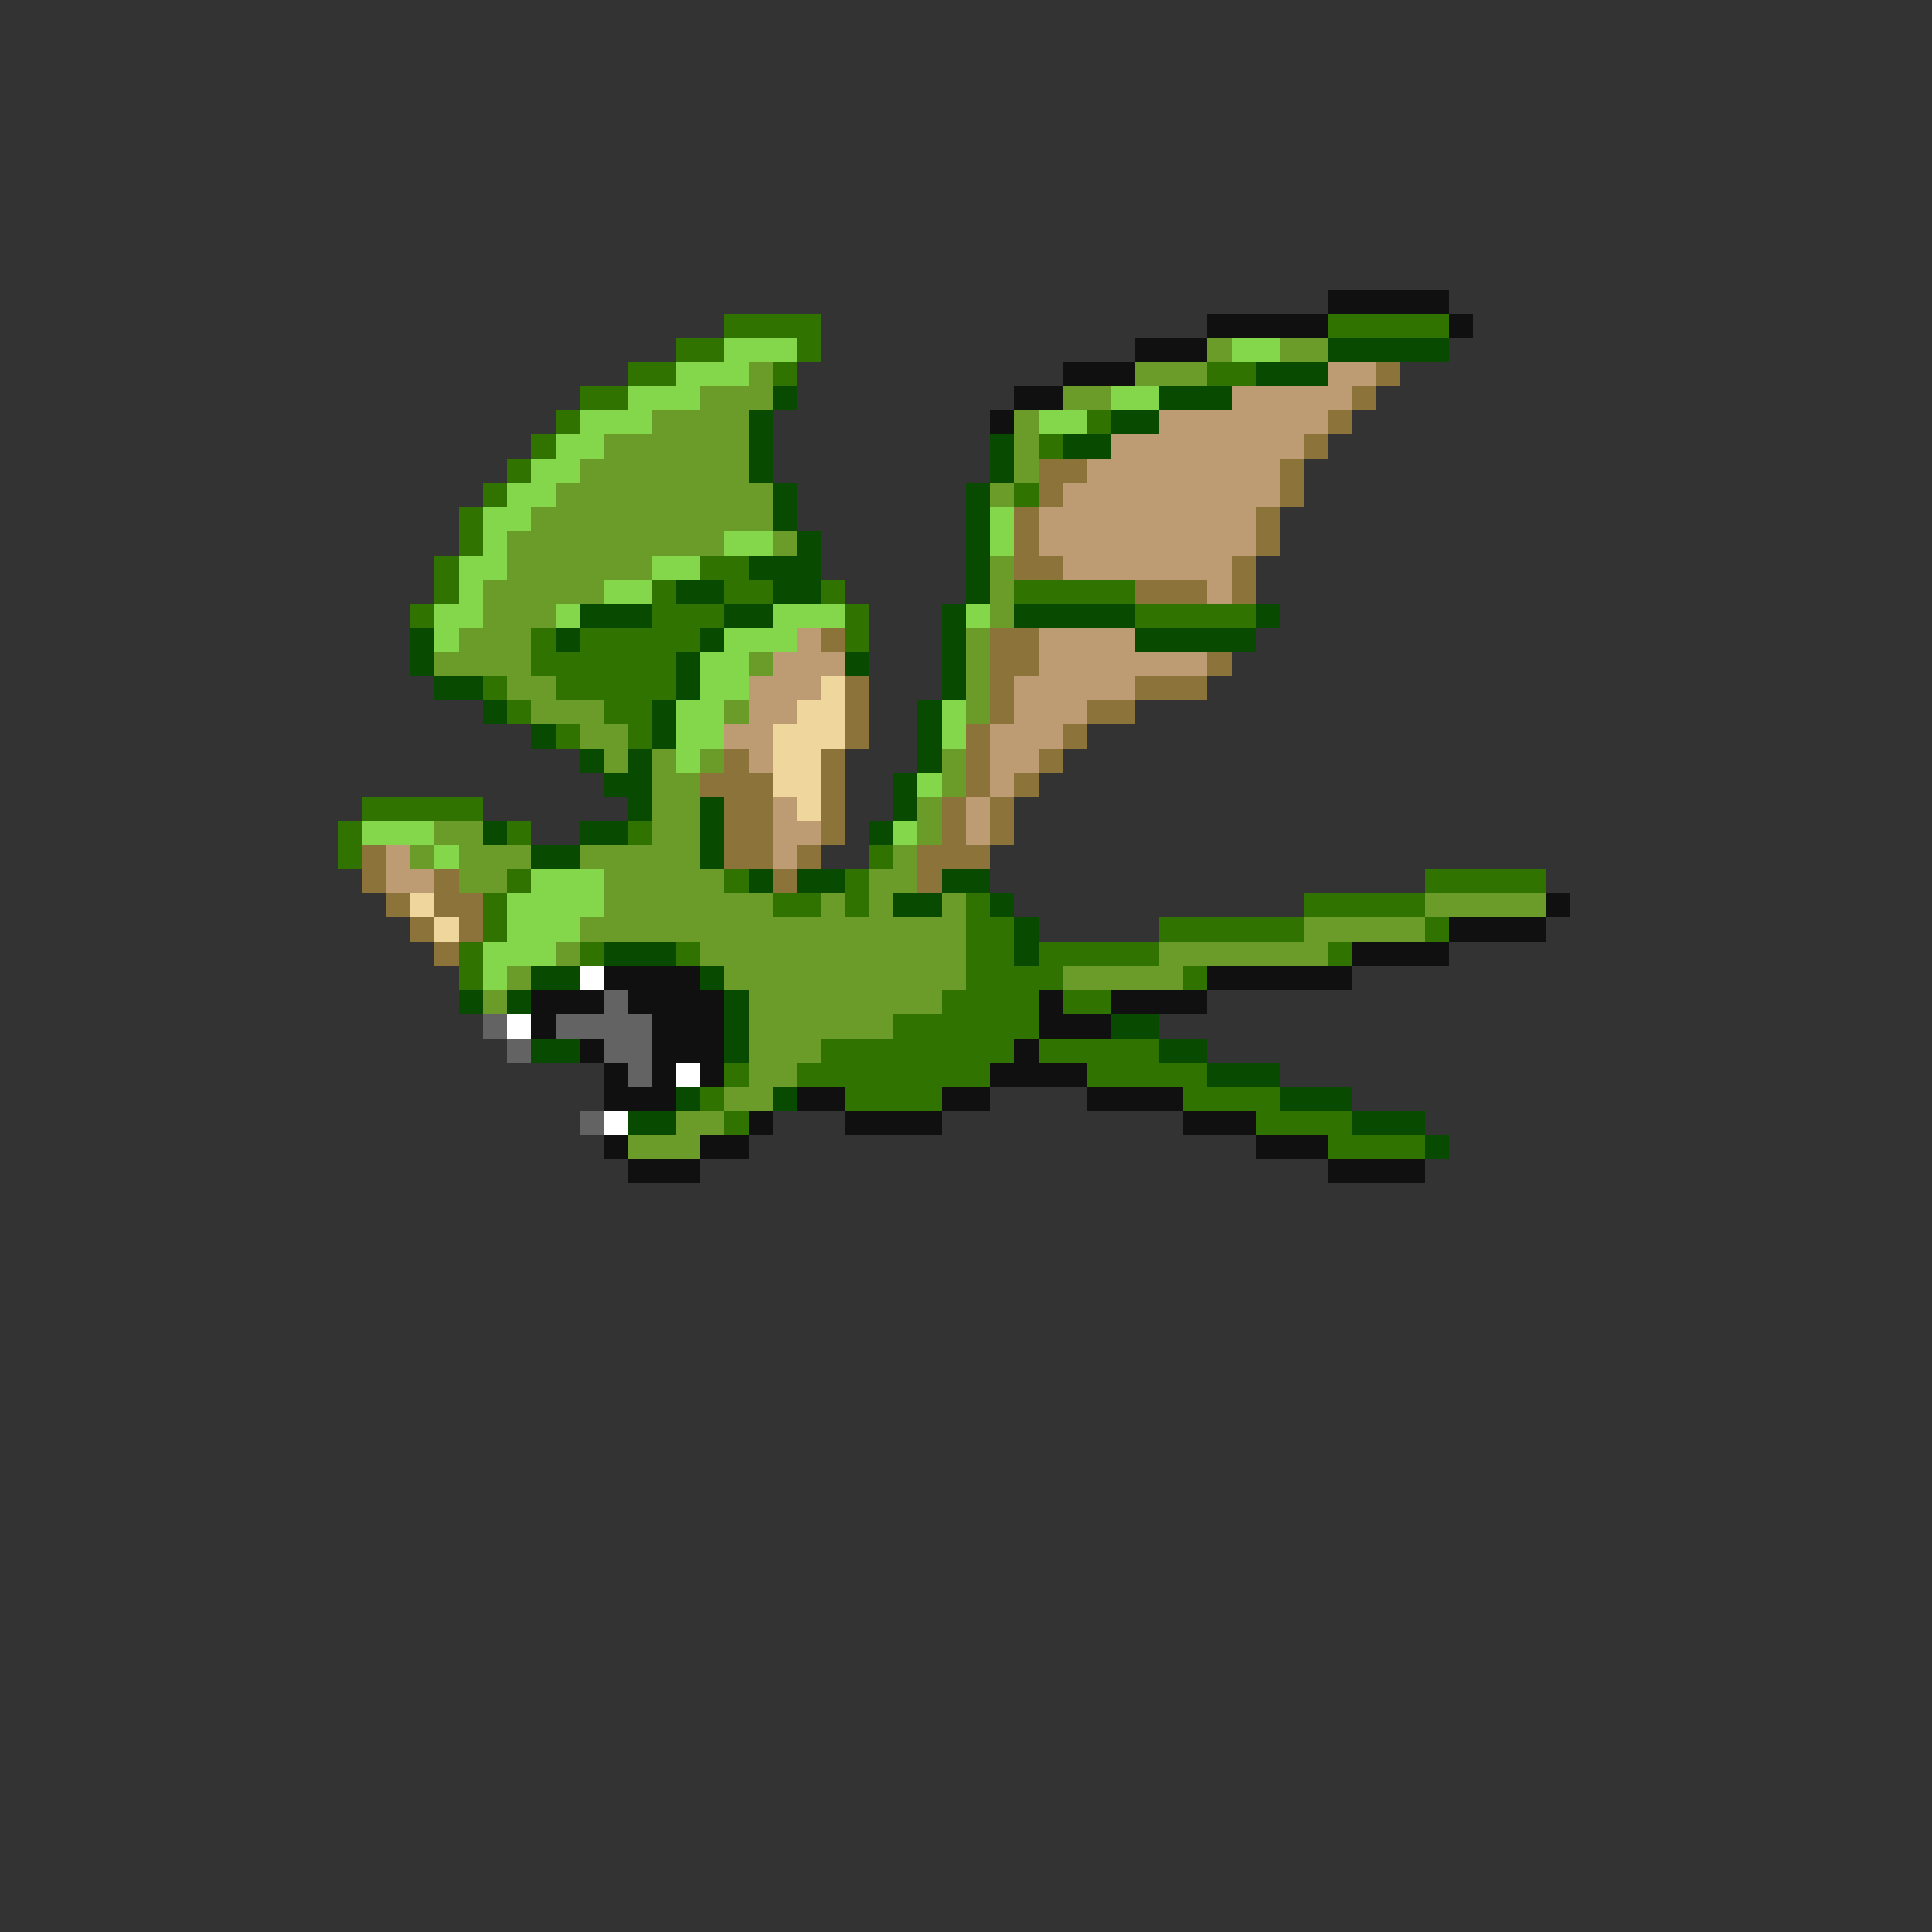 <svg xmlns="http://www.w3.org/2000/svg" viewBox="0 -0.5 80 80" shape-rendering="crispEdges">
<rect x="0" y="-0.5" width="80" height="80" fill="#333333" stroke="none"/>
<path stroke="#101010" d="M55 12h5M50 13h5M60 13h1M47 14h3M44 15h3M42 16h2M41 17h1M64 37h1M60 38h4M56 39h4M25 40h4M50 40h6M22 41h3M26 41h4M43 41h1M46 41h4M22 42h1M27 42h3M43 42h3M24 43h1M27 43h3M42 43h1M25 44h1M27 44h1M29 44h1M41 44h4M25 45h3M33 45h2M39 45h2M45 45h4M31 46h1M35 46h4M49 46h3M25 47h1M29 47h2M52 47h3M26 48h3M55 48h4" />
<path stroke="#317300" d="M30 13h4M55 13h5M28 14h2M33 14h1M26 15h2M32 15h1M50 15h2M24 16h2M23 17h1M45 17h1M22 18h1M43 18h1M21 19h1M20 20h1M42 20h1M19 21h1M19 22h1M18 23h1M29 23h2M18 24h1M27 24h1M30 24h2M34 24h1M42 24h5M17 25h1M27 25h3M35 25h1M47 25h5M22 26h1M24 26h5M35 26h1M22 27h6M20 28h1M23 28h5M21 29h1M25 29h2M23 30h1M26 30h1M15 33h5M14 34h1M21 34h1M26 34h1M14 35h1M36 35h1M21 36h1M30 36h1M35 36h1M59 36h5M20 37h1M32 37h2M35 37h1M40 37h1M54 37h5M20 38h1M40 38h2M48 38h6M59 38h1M19 39h1M24 39h1M28 39h1M40 39h2M43 39h5M55 39h1M19 40h1M40 40h4M49 40h1M39 41h4M44 41h2M37 42h6M34 43h8M43 43h5M30 44h1M33 44h8M45 44h5M29 45h1M35 45h4M49 45h4M30 46h1M52 46h4M55 47h4" />
<path stroke="#84d64a" d="M30 14h3M51 14h2M28 15h3M26 16h3M46 16h2M24 17h3M43 17h2M23 18h2M22 19h2M21 20h2M20 21h2M41 21h1M20 22h1M30 22h2M41 22h1M19 23h2M27 23h2M19 24h1M25 24h2M18 25h2M23 25h1M32 25h3M40 25h1M18 26h1M30 26h3M29 27h2M29 28h2M28 29h2M39 29h1M28 30h2M39 30h1M28 31h1M38 32h1M15 34h3M37 34h1M18 35h1M22 36h3M21 37h4M21 38h3M20 39h3M20 40h1" />
<path stroke="#6b9c29" d="M50 14h1M53 14h2M31 15h1M47 15h3M29 16h3M44 16h2M27 17h4M42 17h1M25 18h6M42 18h1M24 19h7M42 19h1M23 20h9M41 20h1M22 21h10M21 22h9M32 22h1M21 23h6M41 23h1M20 24h5M41 24h1M20 25h3M41 25h1M19 26h3M40 26h1M18 27h4M31 27h1M40 27h1M21 28h2M40 28h1M22 29h3M30 29h1M40 29h1M24 30h2M25 31h1M27 31h1M29 31h1M39 31h1M27 32h2M39 32h1M27 33h2M38 33h1M18 34h2M27 34h2M38 34h1M17 35h1M19 35h3M24 35h5M37 35h1M19 36h2M25 36h5M36 36h2M25 37h7M34 37h1M36 37h1M39 37h1M59 37h5M24 38h16M54 38h5M23 39h1M29 39h11M48 39h7M21 40h1M30 40h10M44 40h5M20 41h1M31 41h8M31 42h6M31 43h3M31 44h2M30 45h2M28 46h2M26 47h3" />
<path stroke="#084a00" d="M55 14h5M52 15h3M32 16h1M48 16h3M31 17h1M46 17h2M31 18h1M41 18h1M44 18h2M31 19h1M41 19h1M32 20h1M40 20h1M32 21h1M40 21h1M33 22h1M40 22h1M31 23h3M40 23h1M28 24h2M32 24h2M40 24h1M24 25h3M30 25h2M39 25h1M42 25h5M52 25h1M17 26h1M23 26h1M29 26h1M39 26h1M47 26h5M17 27h1M28 27h1M35 27h1M39 27h1M18 28h2M28 28h1M39 28h1M20 29h1M27 29h1M38 29h1M22 30h1M27 30h1M38 30h1M24 31h1M26 31h1M38 31h1M25 32h2M37 32h1M26 33h1M29 33h1M37 33h1M20 34h1M24 34h2M29 34h1M36 34h1M22 35h2M29 35h1M31 36h1M33 36h2M39 36h2M37 37h2M41 37h1M42 38h1M25 39h3M42 39h1M22 40h2M29 40h1M19 41h1M21 41h1M30 41h1M30 42h1M46 42h2M22 43h2M30 43h1M48 43h2M50 44h3M28 45h1M32 45h1M53 45h3M26 46h2M56 46h3M59 47h1" />
<path stroke="#bd9c73" d="M55 15h2M51 16h5M48 17h7M46 18h8M45 19h8M44 20h9M43 21h9M43 22h9M44 23h7M50 24h1M33 26h1M43 26h4M32 27h3M43 27h7M31 28h3M42 28h5M31 29h2M42 29h3M30 30h2M41 30h3M31 31h1M41 31h2M41 32h1M32 33h1M40 33h1M32 34h2M40 34h1M16 35h1M32 35h1M16 36h2" />
<path stroke="#8c733a" d="M57 15h1M56 16h1M55 17h1M54 18h1M43 19h2M53 19h1M43 20h1M53 20h1M42 21h1M52 21h1M42 22h1M52 22h1M42 23h2M51 23h1M47 24h3M51 24h1M34 26h1M41 26h2M41 27h2M50 27h1M35 28h1M41 28h1M47 28h3M35 29h1M41 29h1M45 29h2M35 30h1M40 30h1M44 30h1M30 31h1M34 31h1M40 31h1M43 31h1M29 32h3M34 32h1M40 32h1M42 32h1M30 33h2M34 33h1M39 33h1M41 33h1M30 34h2M34 34h1M39 34h1M41 34h1M15 35h1M30 35h2M33 35h1M38 35h3M15 36h1M18 36h1M32 36h1M38 36h1M16 37h1M18 37h2M17 38h1M19 38h1M18 39h1" />
<path stroke="#efd69c" d="M34 28h1M33 29h2M32 30h3M32 31h2M32 32h2M33 33h1M17 37h1M18 38h1" />
<path stroke="#ffffff" d="M24 40h1M21 42h1M28 44h1M25 46h1" />
<path stroke="#636363" d="M25 41h1M20 42h1M23 42h4M21 43h1M25 43h2M26 44h1M24 46h1" />
</svg>